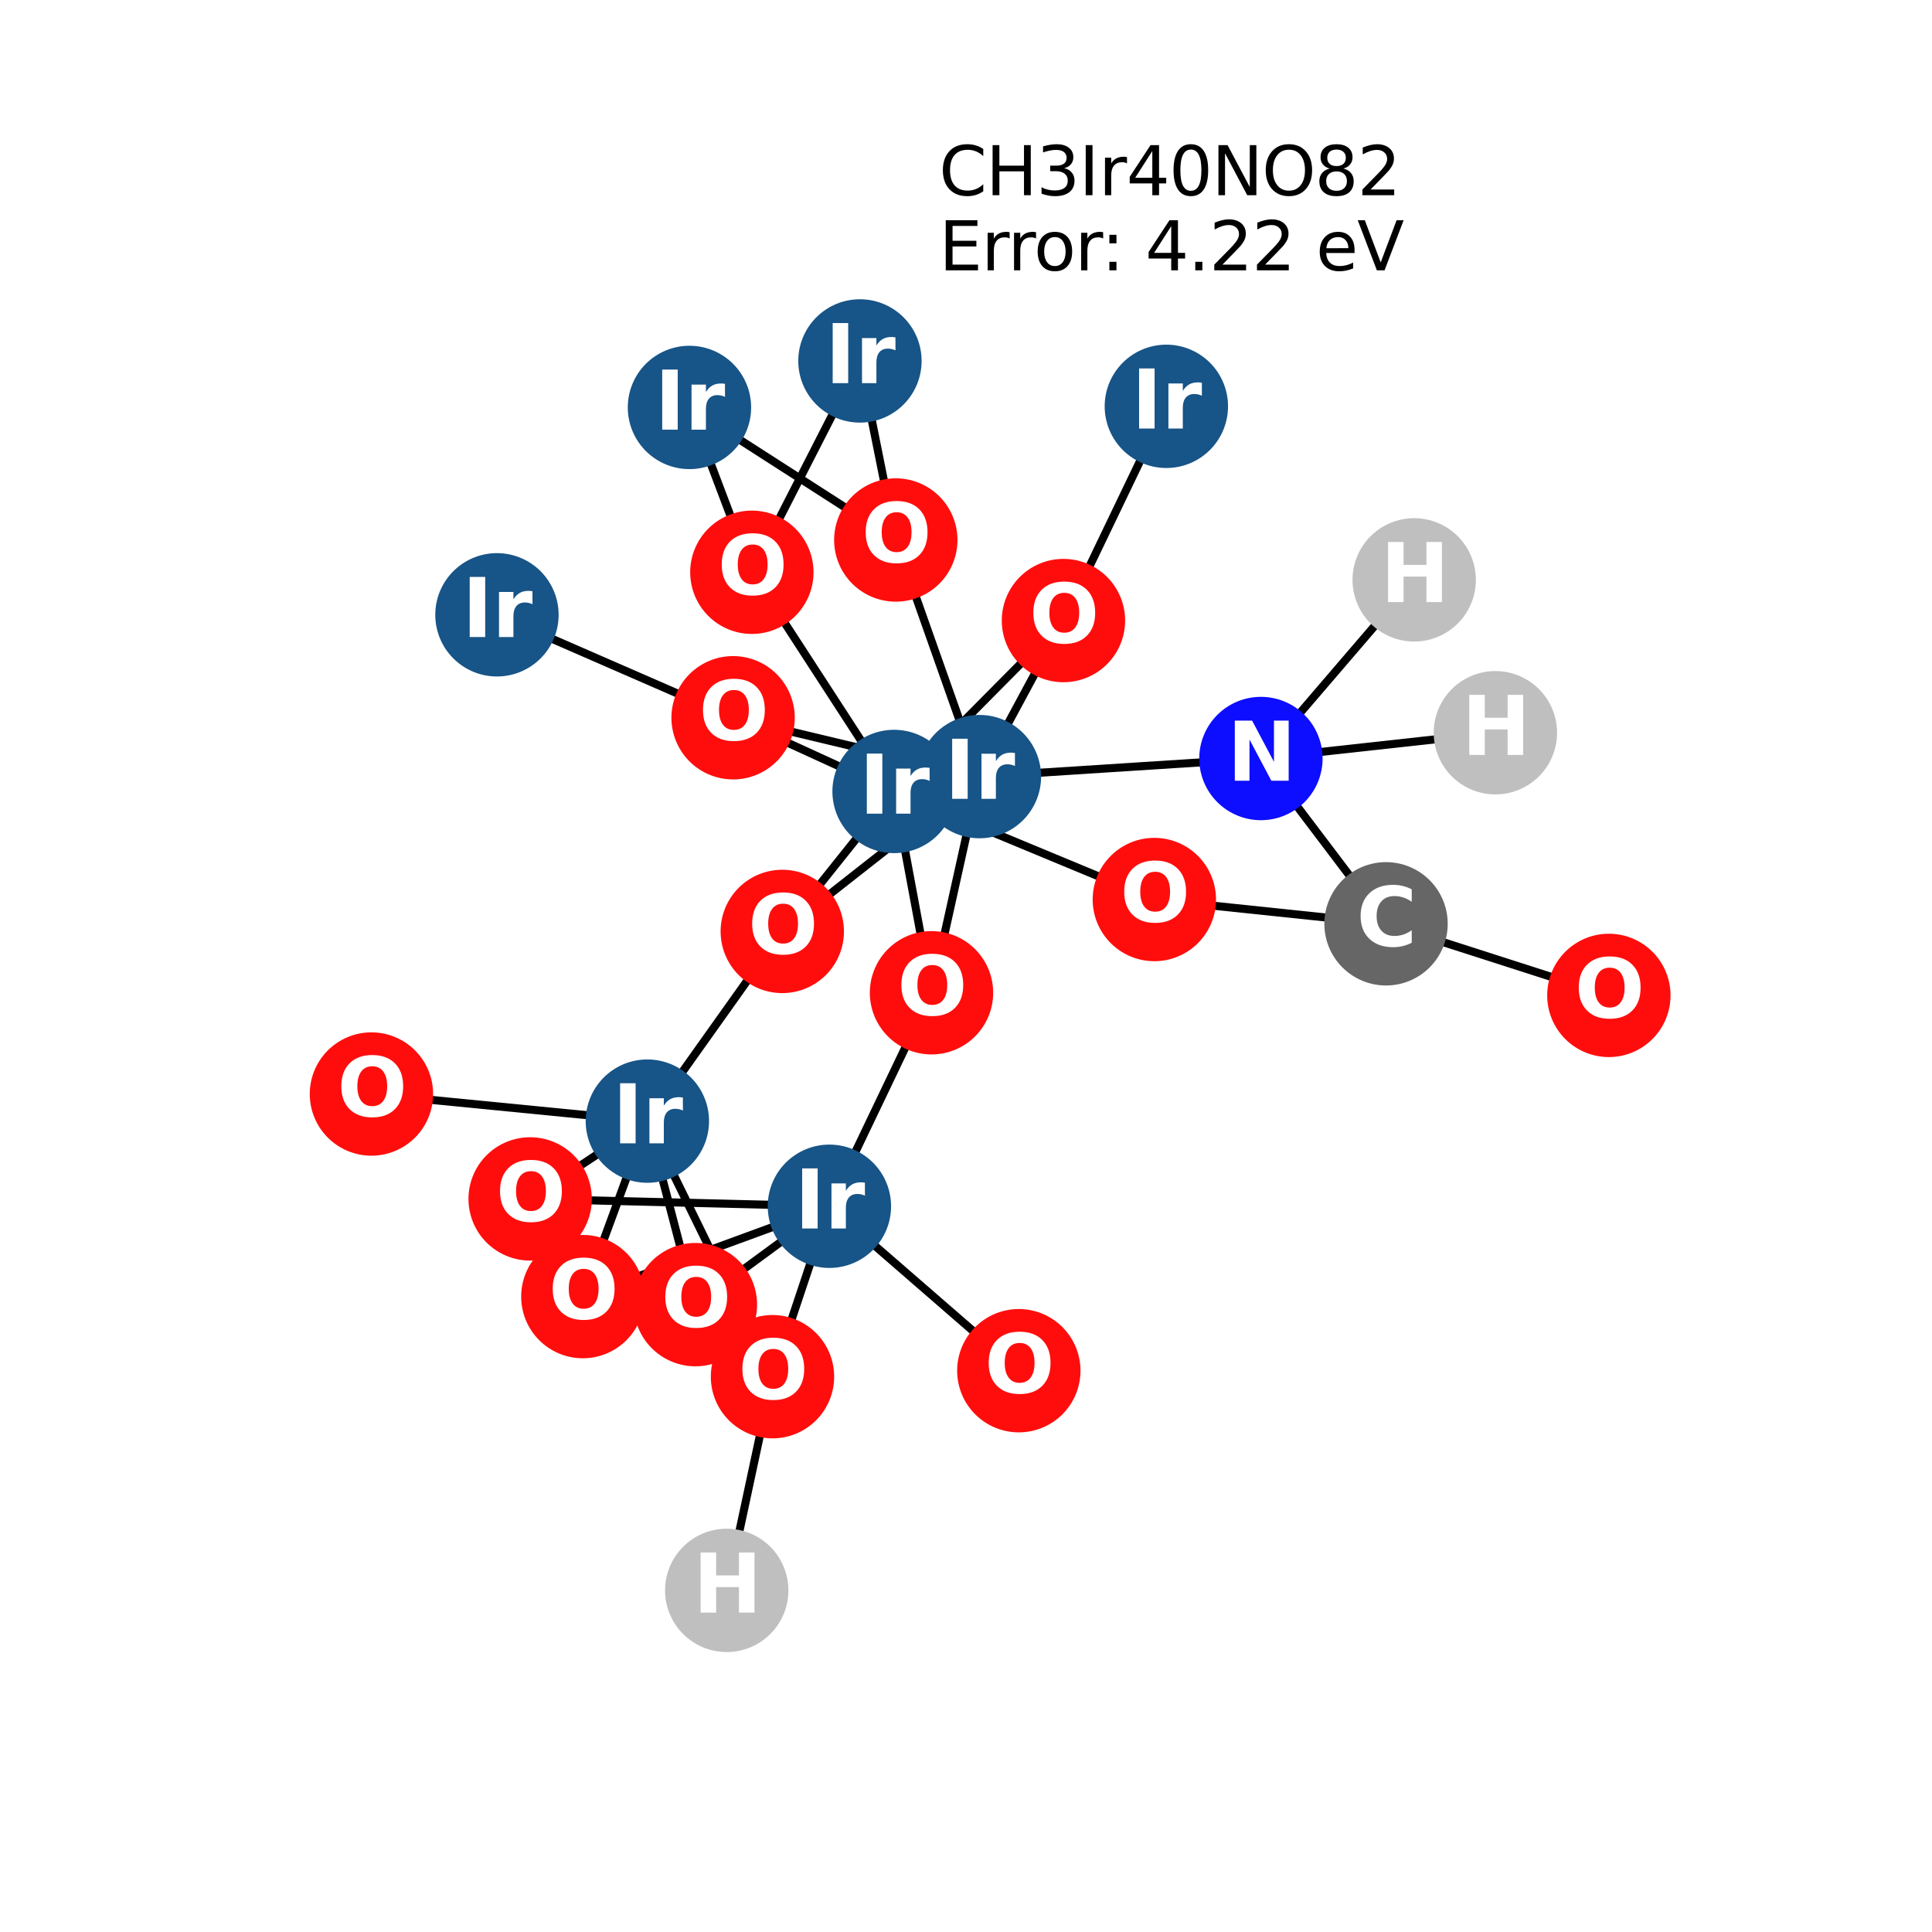 <?xml version="1.0" encoding="utf-8" standalone="no"?>
<!DOCTYPE svg PUBLIC "-//W3C//DTD SVG 1.1//EN"
  "http://www.w3.org/Graphics/SVG/1.1/DTD/svg11.dtd">
<svg xmlns:xlink="http://www.w3.org/1999/xlink" width="288pt" height="288pt" viewBox="0 0 288 288" xmlns="http://www.w3.org/2000/svg" version="1.1">
 <defs>
  <style type="text/css">*{stroke-linejoin: round; stroke-linecap: butt}</style>
 </defs>
 <g id="figure_1">
  <g id="patch_1">
   <path d="M 0 288 
L 288 288 
L 288 0 
L 0 0 
z
" style="fill: #ffffff"/>
  </g>
  <g id="axes_1">
   <g id="LineCollection_1">
    <path d="M 103.663 194.48 
L 123.638 179.816 
" clip-path="url(#pdd3acf82b1)" style="fill: none; stroke: #000000; stroke-width: 1.2"/>
    <path d="M 103.663 194.48 
L 96.501 167.123 
" clip-path="url(#pdd3acf82b1)" style="fill: none; stroke: #000000; stroke-width: 1.2"/>
    <path d="M 133.279 117.983 
L 112.078 85.307 
" clip-path="url(#pdd3acf82b1)" style="fill: none; stroke: #000000; stroke-width: 1.2"/>
    <path d="M 133.279 117.983 
L 138.857 147.991 
" clip-path="url(#pdd3acf82b1)" style="fill: none; stroke: #000000; stroke-width: 1.2"/>
    <path d="M 133.279 117.983 
L 158.527 92.506 
" clip-path="url(#pdd3acf82b1)" style="fill: none; stroke: #000000; stroke-width: 1.2"/>
    <path d="M 133.279 117.983 
L 116.613 138.847 
" clip-path="url(#pdd3acf82b1)" style="fill: none; stroke: #000000; stroke-width: 1.2"/>
    <path d="M 133.279 117.983 
L 109.282 106.995 
" clip-path="url(#pdd3acf82b1)" style="fill: none; stroke: #000000; stroke-width: 1.2"/>
    <path d="M 133.279 117.983 
L 172.076 134.091 
" clip-path="url(#pdd3acf82b1)" style="fill: none; stroke: #000000; stroke-width: 1.2"/>
    <path d="M 115.154 205.221 
L 123.638 179.816 
" clip-path="url(#pdd3acf82b1)" style="fill: none; stroke: #000000; stroke-width: 1.2"/>
    <path d="M 115.154 205.221 
L 96.501 167.123 
" clip-path="url(#pdd3acf82b1)" style="fill: none; stroke: #000000; stroke-width: 1.2"/>
    <path d="M 115.154 205.221 
L 108.332 237.076 
" clip-path="url(#pdd3acf82b1)" style="fill: none; stroke: #000000; stroke-width: 1.2"/>
    <path d="M 128.19 53.804 
L 112.078 85.307 
" clip-path="url(#pdd3acf82b1)" style="fill: none; stroke: #000000; stroke-width: 1.2"/>
    <path d="M 128.19 53.804 
L 133.536 80.497 
" clip-path="url(#pdd3acf82b1)" style="fill: none; stroke: #000000; stroke-width: 1.2"/>
    <path d="M 173.866 60.571 
L 158.527 92.506 
" clip-path="url(#pdd3acf82b1)" style="fill: none; stroke: #000000; stroke-width: 1.2"/>
    <path d="M 151.873 204.328 
L 123.638 179.816 
" clip-path="url(#pdd3acf82b1)" style="fill: none; stroke: #000000; stroke-width: 1.2"/>
    <path d="M 123.638 179.816 
L 138.857 147.991 
" clip-path="url(#pdd3acf82b1)" style="fill: none; stroke: #000000; stroke-width: 1.2"/>
    <path d="M 123.638 179.816 
L 79.028 178.72 
" clip-path="url(#pdd3acf82b1)" style="fill: none; stroke: #000000; stroke-width: 1.2"/>
    <path d="M 123.638 179.816 
L 86.883 193.283 
" clip-path="url(#pdd3acf82b1)" style="fill: none; stroke: #000000; stroke-width: 1.2"/>
    <path d="M 146.001 115.767 
L 138.857 147.991 
" clip-path="url(#pdd3acf82b1)" style="fill: none; stroke: #000000; stroke-width: 1.2"/>
    <path d="M 146.001 115.767 
L 158.527 92.506 
" clip-path="url(#pdd3acf82b1)" style="fill: none; stroke: #000000; stroke-width: 1.2"/>
    <path d="M 146.001 115.767 
L 133.536 80.497 
" clip-path="url(#pdd3acf82b1)" style="fill: none; stroke: #000000; stroke-width: 1.2"/>
    <path d="M 146.001 115.767 
L 116.613 138.847 
" clip-path="url(#pdd3acf82b1)" style="fill: none; stroke: #000000; stroke-width: 1.2"/>
    <path d="M 146.001 115.767 
L 109.282 106.995 
" clip-path="url(#pdd3acf82b1)" style="fill: none; stroke: #000000; stroke-width: 1.2"/>
    <path d="M 146.001 115.767 
L 187.963 113.071 
" clip-path="url(#pdd3acf82b1)" style="fill: none; stroke: #000000; stroke-width: 1.2"/>
    <path d="M 133.536 80.497 
L 102.777 60.736 
" clip-path="url(#pdd3acf82b1)" style="fill: none; stroke: #000000; stroke-width: 1.2"/>
    <path d="M 102.777 60.736 
L 112.078 85.307 
" clip-path="url(#pdd3acf82b1)" style="fill: none; stroke: #000000; stroke-width: 1.2"/>
    <path d="M 74.08 91.649 
L 109.282 106.995 
" clip-path="url(#pdd3acf82b1)" style="fill: none; stroke: #000000; stroke-width: 1.2"/>
    <path d="M 116.613 138.847 
L 96.501 167.123 
" clip-path="url(#pdd3acf82b1)" style="fill: none; stroke: #000000; stroke-width: 1.2"/>
    <path d="M 96.501 167.123 
L 79.028 178.72 
" clip-path="url(#pdd3acf82b1)" style="fill: none; stroke: #000000; stroke-width: 1.2"/>
    <path d="M 96.501 167.123 
L 86.883 193.283 
" clip-path="url(#pdd3acf82b1)" style="fill: none; stroke: #000000; stroke-width: 1.2"/>
    <path d="M 96.501 167.123 
L 55.369 163.084 
" clip-path="url(#pdd3acf82b1)" style="fill: none; stroke: #000000; stroke-width: 1.2"/>
    <path d="M 239.831 148.383 
L 206.613 137.71 
" clip-path="url(#pdd3acf82b1)" style="fill: none; stroke: #000000; stroke-width: 1.2"/>
    <path d="M 206.613 137.71 
L 172.076 134.091 
" clip-path="url(#pdd3acf82b1)" style="fill: none; stroke: #000000; stroke-width: 1.2"/>
    <path d="M 206.613 137.71 
L 187.963 113.071 
" clip-path="url(#pdd3acf82b1)" style="fill: none; stroke: #000000; stroke-width: 1.2"/>
    <path d="M 187.963 113.071 
L 222.915 109.228 
" clip-path="url(#pdd3acf82b1)" style="fill: none; stroke: #000000; stroke-width: 1.2"/>
    <path d="M 187.963 113.071 
L 210.81 86.439 
" clip-path="url(#pdd3acf82b1)" style="fill: none; stroke: #000000; stroke-width: 1.2"/>
   </g>
   <g id="PathCollection_1">
    <defs>
     <path id="C0_0_47a938d2c4" d="M 0 8.944 
C 2.372 8.944 4.647 8.002 6.325 6.325 
C 8.002 4.647 8.944 2.372 8.944 -0 
C 8.944 -2.372 8.002 -4.647 6.325 -6.325 
C 4.647 -8.002 2.372 -8.944 0 -8.944 
C -2.372 -8.944 -4.647 -8.002 -6.325 -6.325 
C -8.002 -4.647 -8.944 -2.372 -8.944 0 
C -8.944 2.372 -8.002 4.647 -6.325 6.325 
C -4.647 8.002 -2.372 8.944 0 8.944 
z
"/>
    </defs>
    <g clip-path="url(#pdd3acf82b1)">
     <use xlink:href="#C0_0_47a938d2c4" x="103.663" y="194.48" style="fill: #ff0d0d; stroke: #ff0d0d; stroke-width: 0.5"/>
    </g>
    <g clip-path="url(#pdd3acf82b1)">
     <use xlink:href="#C0_0_47a938d2c4" x="133.279" y="117.983" style="fill: #175487; stroke: #175487; stroke-width: 0.5"/>
    </g>
    <g clip-path="url(#pdd3acf82b1)">
     <use xlink:href="#C0_0_47a938d2c4" x="115.154" y="205.221" style="fill: #ff0d0d; stroke: #ff0d0d; stroke-width: 0.5"/>
    </g>
    <g clip-path="url(#pdd3acf82b1)">
     <use xlink:href="#C0_0_47a938d2c4" x="128.19" y="53.804" style="fill: #175487; stroke: #175487; stroke-width: 0.5"/>
    </g>
    <g clip-path="url(#pdd3acf82b1)">
     <use xlink:href="#C0_0_47a938d2c4" x="173.866" y="60.571" style="fill: #175487; stroke: #175487; stroke-width: 0.5"/>
    </g>
    <g clip-path="url(#pdd3acf82b1)">
     <use xlink:href="#C0_0_47a938d2c4" x="151.873" y="204.328" style="fill: #ff0d0d; stroke: #ff0d0d; stroke-width: 0.5"/>
    </g>
    <g clip-path="url(#pdd3acf82b1)">
     <use xlink:href="#C0_0_47a938d2c4" x="123.638" y="179.816" style="fill: #175487; stroke: #175487; stroke-width: 0.5"/>
    </g>
    <g clip-path="url(#pdd3acf82b1)">
     <use xlink:href="#C0_0_47a938d2c4" x="146.001" y="115.767" style="fill: #175487; stroke: #175487; stroke-width: 0.5"/>
    </g>
    <g clip-path="url(#pdd3acf82b1)">
     <use xlink:href="#C0_0_47a938d2c4" x="133.536" y="80.497" style="fill: #ff0d0d; stroke: #ff0d0d; stroke-width: 0.5"/>
    </g>
    <g clip-path="url(#pdd3acf82b1)">
     <use xlink:href="#C0_0_47a938d2c4" x="102.777" y="60.736" style="fill: #175487; stroke: #175487; stroke-width: 0.5"/>
    </g>
    <g clip-path="url(#pdd3acf82b1)">
     <use xlink:href="#C0_0_47a938d2c4" x="74.08" y="91.649" style="fill: #175487; stroke: #175487; stroke-width: 0.5"/>
    </g>
    <g clip-path="url(#pdd3acf82b1)">
     <use xlink:href="#C0_0_47a938d2c4" x="116.613" y="138.847" style="fill: #ff0d0d; stroke: #ff0d0d; stroke-width: 0.5"/>
    </g>
    <g clip-path="url(#pdd3acf82b1)">
     <use xlink:href="#C0_0_47a938d2c4" x="109.282" y="106.995" style="fill: #ff0d0d; stroke: #ff0d0d; stroke-width: 0.5"/>
    </g>
    <g clip-path="url(#pdd3acf82b1)">
     <use xlink:href="#C0_0_47a938d2c4" x="96.501" y="167.123" style="fill: #175487; stroke: #175487; stroke-width: 0.5"/>
    </g>
    <g clip-path="url(#pdd3acf82b1)">
     <use xlink:href="#C0_0_47a938d2c4" x="79.028" y="178.72" style="fill: #ff0d0d; stroke: #ff0d0d; stroke-width: 0.5"/>
    </g>
    <g clip-path="url(#pdd3acf82b1)">
     <use xlink:href="#C0_0_47a938d2c4" x="158.527" y="92.506" style="fill: #ff0d0d; stroke: #ff0d0d; stroke-width: 0.5"/>
    </g>
    <g clip-path="url(#pdd3acf82b1)">
     <use xlink:href="#C0_0_47a938d2c4" x="86.883" y="193.283" style="fill: #ff0d0d; stroke: #ff0d0d; stroke-width: 0.5"/>
    </g>
    <g clip-path="url(#pdd3acf82b1)">
     <use xlink:href="#C0_0_47a938d2c4" x="112.078" y="85.307" style="fill: #ff0d0d; stroke: #ff0d0d; stroke-width: 0.5"/>
    </g>
    <g clip-path="url(#pdd3acf82b1)">
     <use xlink:href="#C0_0_47a938d2c4" x="138.857" y="147.991" style="fill: #ff0d0d; stroke: #ff0d0d; stroke-width: 0.5"/>
    </g>
    <g clip-path="url(#pdd3acf82b1)">
     <use xlink:href="#C0_0_47a938d2c4" x="55.369" y="163.084" style="fill: #ff0d0d; stroke: #ff0d0d; stroke-width: 0.5"/>
    </g>
    <g clip-path="url(#pdd3acf82b1)">
     <use xlink:href="#C0_0_47a938d2c4" x="239.831" y="148.383" style="fill: #ff0d0d; stroke: #ff0d0d; stroke-width: 0.5"/>
    </g>
    <g clip-path="url(#pdd3acf82b1)">
     <use xlink:href="#C0_0_47a938d2c4" x="206.613" y="137.71" style="fill: #666666; stroke: #666666; stroke-width: 0.5"/>
    </g>
    <g clip-path="url(#pdd3acf82b1)">
     <use xlink:href="#C0_0_47a938d2c4" x="172.076" y="134.091" style="fill: #ff0d0d; stroke: #ff0d0d; stroke-width: 0.5"/>
    </g>
    <g clip-path="url(#pdd3acf82b1)">
     <use xlink:href="#C0_0_47a938d2c4" x="108.332" y="237.076" style="fill: #bfbfbf; stroke: #bfbfbf; stroke-width: 0.5"/>
    </g>
    <g clip-path="url(#pdd3acf82b1)">
     <use xlink:href="#C0_0_47a938d2c4" x="187.963" y="113.071" style="fill: #0d0dff; stroke: #0d0dff; stroke-width: 0.5"/>
    </g>
    <g clip-path="url(#pdd3acf82b1)">
     <use xlink:href="#C0_0_47a938d2c4" x="222.915" y="109.228" style="fill: #bfbfbf; stroke: #bfbfbf; stroke-width: 0.5"/>
    </g>
    <g clip-path="url(#pdd3acf82b1)">
     <use xlink:href="#C0_0_47a938d2c4" x="210.81" y="86.439" style="fill: #bfbfbf; stroke: #bfbfbf; stroke-width: 0.5"/>
    </g>
   </g>
   <g id="text_1">
    <g clip-path="url(#pdd3acf82b1)">
     <!-- O -->
     <g style="fill: #ffffff" transform="translate(98.563 197.791) scale(0.12 -0.12)">
      <defs>
       <path id="DejaVuSans-Bold-4f" d="M 2719 3878 
Q 2169 3878 1866 3472 
Q 1563 3066 1563 2328 
Q 1563 1594 1866 1187 
Q 2169 781 2719 781 
Q 3272 781 3575 1187 
Q 3878 1594 3878 2328 
Q 3878 3066 3575 3472 
Q 3272 3878 2719 3878 
z
M 2719 4750 
Q 3844 4750 4481 4106 
Q 5119 3463 5119 2328 
Q 5119 1197 4481 553 
Q 3844 -91 2719 -91 
Q 1597 -91 958 553 
Q 319 1197 319 2328 
Q 319 3463 958 4106 
Q 1597 4750 2719 4750 
z
" transform="scale(0.016)"/>
      </defs>
      <use xlink:href="#DejaVuSans-Bold-4f"/>
     </g>
    </g>
   </g>
   <g id="text_2">
    <g clip-path="url(#pdd3acf82b1)">
     <!-- Ir -->
     <g style="fill: #ffffff" transform="translate(128.088 121.294) scale(0.12 -0.12)">
      <defs>
       <path id="DejaVuSans-Bold-49" d="M 588 4666 
L 1791 4666 
L 1791 0 
L 588 0 
L 588 4666 
z
" transform="scale(0.016)"/>
       <path id="DejaVuSans-Bold-72" d="M 3138 2547 
Q 2991 2616 2845 2648 
Q 2700 2681 2553 2681 
Q 2122 2681 1889 2404 
Q 1656 2128 1656 1613 
L 1656 0 
L 538 0 
L 538 3500 
L 1656 3500 
L 1656 2925 
Q 1872 3269 2151 3426 
Q 2431 3584 2822 3584 
Q 2878 3584 2943 3579 
Q 3009 3575 3134 3559 
L 3138 2547 
z
" transform="scale(0.016)"/>
      </defs>
      <use xlink:href="#DejaVuSans-Bold-49"/>
      <use xlink:href="#DejaVuSans-Bold-72" transform="translate(37.207 0)"/>
     </g>
    </g>
   </g>
   <g id="text_3">
    <g clip-path="url(#pdd3acf82b1)">
     <!-- O -->
     <g style="fill: #ffffff" transform="translate(110.053 208.532) scale(0.12 -0.12)">
      <use xlink:href="#DejaVuSans-Bold-4f"/>
     </g>
    </g>
   </g>
   <g id="text_4">
    <g clip-path="url(#pdd3acf82b1)">
     <!-- Ir -->
     <g style="fill: #ffffff" transform="translate(122.999 57.115) scale(0.12 -0.12)">
      <use xlink:href="#DejaVuSans-Bold-49"/>
      <use xlink:href="#DejaVuSans-Bold-72" transform="translate(37.207 0)"/>
     </g>
    </g>
   </g>
   <g id="text_5">
    <g clip-path="url(#pdd3acf82b1)">
     <!-- Ir -->
     <g style="fill: #ffffff" transform="translate(168.675 63.882) scale(0.12 -0.12)">
      <use xlink:href="#DejaVuSans-Bold-49"/>
      <use xlink:href="#DejaVuSans-Bold-72" transform="translate(37.207 0)"/>
     </g>
    </g>
   </g>
   <g id="text_6">
    <g clip-path="url(#pdd3acf82b1)">
     <!-- O -->
     <g style="fill: #ffffff" transform="translate(146.772 207.639) scale(0.12 -0.12)">
      <use xlink:href="#DejaVuSans-Bold-4f"/>
     </g>
    </g>
   </g>
   <g id="text_7">
    <g clip-path="url(#pdd3acf82b1)">
     <!-- Ir -->
     <g style="fill: #ffffff" transform="translate(118.447 183.128) scale(0.12 -0.12)">
      <use xlink:href="#DejaVuSans-Bold-49"/>
      <use xlink:href="#DejaVuSans-Bold-72" transform="translate(37.207 0)"/>
     </g>
    </g>
   </g>
   <g id="text_8">
    <g clip-path="url(#pdd3acf82b1)">
     <!-- Ir -->
     <g style="fill: #ffffff" transform="translate(140.81 119.078) scale(0.12 -0.12)">
      <use xlink:href="#DejaVuSans-Bold-49"/>
      <use xlink:href="#DejaVuSans-Bold-72" transform="translate(37.207 0)"/>
     </g>
    </g>
   </g>
   <g id="text_9">
    <g clip-path="url(#pdd3acf82b1)">
     <!-- O -->
     <g style="fill: #ffffff" transform="translate(128.435 83.808) scale(0.12 -0.12)">
      <use xlink:href="#DejaVuSans-Bold-4f"/>
     </g>
    </g>
   </g>
   <g id="text_10">
    <g clip-path="url(#pdd3acf82b1)">
     <!-- Ir -->
     <g style="fill: #ffffff" transform="translate(97.586 64.048) scale(0.12 -0.12)">
      <use xlink:href="#DejaVuSans-Bold-49"/>
      <use xlink:href="#DejaVuSans-Bold-72" transform="translate(37.207 0)"/>
     </g>
    </g>
   </g>
   <g id="text_11">
    <g clip-path="url(#pdd3acf82b1)">
     <!-- Ir -->
     <g style="fill: #ffffff" transform="translate(68.889 94.96) scale(0.12 -0.12)">
      <use xlink:href="#DejaVuSans-Bold-49"/>
      <use xlink:href="#DejaVuSans-Bold-72" transform="translate(37.207 0)"/>
     </g>
    </g>
   </g>
   <g id="text_12">
    <g clip-path="url(#pdd3acf82b1)">
     <!-- O -->
     <g style="fill: #ffffff" transform="translate(111.512 142.158) scale(0.12 -0.12)">
      <use xlink:href="#DejaVuSans-Bold-4f"/>
     </g>
    </g>
   </g>
   <g id="text_13">
    <g clip-path="url(#pdd3acf82b1)">
     <!-- O -->
     <g style="fill: #ffffff" transform="translate(104.181 110.306) scale(0.12 -0.12)">
      <use xlink:href="#DejaVuSans-Bold-4f"/>
     </g>
    </g>
   </g>
   <g id="text_14">
    <g clip-path="url(#pdd3acf82b1)">
     <!-- Ir -->
     <g style="fill: #ffffff" transform="translate(91.31 170.435) scale(0.12 -0.12)">
      <use xlink:href="#DejaVuSans-Bold-49"/>
      <use xlink:href="#DejaVuSans-Bold-72" transform="translate(37.207 0)"/>
     </g>
    </g>
   </g>
   <g id="text_15">
    <g clip-path="url(#pdd3acf82b1)">
     <!-- O -->
     <g style="fill: #ffffff" transform="translate(73.927 182.031) scale(0.12 -0.12)">
      <use xlink:href="#DejaVuSans-Bold-4f"/>
     </g>
    </g>
   </g>
   <g id="text_16">
    <g clip-path="url(#pdd3acf82b1)">
     <!-- O -->
     <g style="fill: #ffffff" transform="translate(153.426 95.818) scale(0.12 -0.12)">
      <use xlink:href="#DejaVuSans-Bold-4f"/>
     </g>
    </g>
   </g>
   <g id="text_17">
    <g clip-path="url(#pdd3acf82b1)">
     <!-- O -->
     <g style="fill: #ffffff" transform="translate(81.782 196.595) scale(0.12 -0.12)">
      <use xlink:href="#DejaVuSans-Bold-4f"/>
     </g>
    </g>
   </g>
   <g id="text_18">
    <g clip-path="url(#pdd3acf82b1)">
     <!-- O -->
     <g style="fill: #ffffff" transform="translate(106.977 88.618) scale(0.12 -0.12)">
      <use xlink:href="#DejaVuSans-Bold-4f"/>
     </g>
    </g>
   </g>
   <g id="text_19">
    <g clip-path="url(#pdd3acf82b1)">
     <!-- O -->
     <g style="fill: #ffffff" transform="translate(133.756 151.302) scale(0.12 -0.12)">
      <use xlink:href="#DejaVuSans-Bold-4f"/>
     </g>
    </g>
   </g>
   <g id="text_20">
    <g clip-path="url(#pdd3acf82b1)">
     <!-- O -->
     <g style="fill: #ffffff" transform="translate(50.268 166.395) scale(0.12 -0.12)">
      <use xlink:href="#DejaVuSans-Bold-4f"/>
     </g>
    </g>
   </g>
   <g id="text_21">
    <g clip-path="url(#pdd3acf82b1)">
     <!-- O -->
     <g style="fill: #ffffff" transform="translate(234.73 151.695) scale(0.12 -0.12)">
      <use xlink:href="#DejaVuSans-Bold-4f"/>
     </g>
    </g>
   </g>
   <g id="text_22">
    <g clip-path="url(#pdd3acf82b1)">
     <!-- C -->
     <g style="fill: #ffffff" transform="translate(202.21 141.022) scale(0.12 -0.12)">
      <defs>
       <path id="DejaVuSans-Bold-43" d="M 4288 256 
Q 3956 84 3597 -3 
Q 3238 -91 2847 -91 
Q 1681 -91 1000 561 
Q 319 1213 319 2328 
Q 319 3447 1000 4098 
Q 1681 4750 2847 4750 
Q 3238 4750 3597 4662 
Q 3956 4575 4288 4403 
L 4288 3438 
Q 3953 3666 3628 3772 
Q 3303 3878 2944 3878 
Q 2300 3878 1931 3465 
Q 1563 3053 1563 2328 
Q 1563 1606 1931 1193 
Q 2300 781 2944 781 
Q 3303 781 3628 887 
Q 3953 994 4288 1222 
L 4288 256 
z
" transform="scale(0.016)"/>
      </defs>
      <use xlink:href="#DejaVuSans-Bold-43"/>
     </g>
    </g>
   </g>
   <g id="text_23">
    <g clip-path="url(#pdd3acf82b1)">
     <!-- O -->
     <g style="fill: #ffffff" transform="translate(166.975 137.402) scale(0.12 -0.12)">
      <use xlink:href="#DejaVuSans-Bold-4f"/>
     </g>
    </g>
   </g>
   <g id="text_24">
    <g clip-path="url(#pdd3acf82b1)">
     <!-- H -->
     <g style="fill: #ffffff" transform="translate(103.311 240.388) scale(0.12 -0.12)">
      <defs>
       <path id="DejaVuSans-Bold-48" d="M 588 4666 
L 1791 4666 
L 1791 2888 
L 3566 2888 
L 3566 4666 
L 4769 4666 
L 4769 0 
L 3566 0 
L 3566 1978 
L 1791 1978 
L 1791 0 
L 588 0 
L 588 4666 
z
" transform="scale(0.016)"/>
      </defs>
      <use xlink:href="#DejaVuSans-Bold-48"/>
     </g>
    </g>
   </g>
   <g id="text_25">
    <g clip-path="url(#pdd3acf82b1)">
     <!-- N -->
     <g style="fill: #ffffff" transform="translate(182.942 116.382) scale(0.12 -0.12)">
      <defs>
       <path id="DejaVuSans-Bold-4e" d="M 588 4666 
L 1931 4666 
L 3628 1466 
L 3628 4666 
L 4769 4666 
L 4769 0 
L 3425 0 
L 1728 3200 
L 1728 0 
L 588 0 
L 588 4666 
z
" transform="scale(0.016)"/>
      </defs>
      <use xlink:href="#DejaVuSans-Bold-4e"/>
     </g>
    </g>
   </g>
   <g id="text_26">
    <g clip-path="url(#pdd3acf82b1)">
     <!-- H -->
     <g style="fill: #ffffff" transform="translate(217.894 112.539) scale(0.12 -0.12)">
      <use xlink:href="#DejaVuSans-Bold-48"/>
     </g>
    </g>
   </g>
   <g id="text_27">
    <g clip-path="url(#pdd3acf82b1)">
     <!-- H -->
     <g style="fill: #ffffff" transform="translate(205.789 89.751) scale(0.12 -0.12)">
      <use xlink:href="#DejaVuSans-Bold-48"/>
     </g>
    </g>
   </g>
   <g id="text_28">
    <!-- CH3Ir40NO82 -->
    <g transform="translate(139.978 29.098) scale(0.1 -0.1)">
     <defs>
      <path id="DejaVuSans-43" d="M 4122 4306 
L 4122 3641 
Q 3803 3938 3442 4084 
Q 3081 4231 2675 4231 
Q 1875 4231 1450 3742 
Q 1025 3253 1025 2328 
Q 1025 1406 1450 917 
Q 1875 428 2675 428 
Q 3081 428 3442 575 
Q 3803 722 4122 1019 
L 4122 359 
Q 3791 134 3420 21 
Q 3050 -91 2638 -91 
Q 1578 -91 968 557 
Q 359 1206 359 2328 
Q 359 3453 968 4101 
Q 1578 4750 2638 4750 
Q 3056 4750 3426 4639 
Q 3797 4528 4122 4306 
z
" transform="scale(0.016)"/>
      <path id="DejaVuSans-48" d="M 628 4666 
L 1259 4666 
L 1259 2753 
L 3553 2753 
L 3553 4666 
L 4184 4666 
L 4184 0 
L 3553 0 
L 3553 2222 
L 1259 2222 
L 1259 0 
L 628 0 
L 628 4666 
z
" transform="scale(0.016)"/>
      <path id="DejaVuSans-33" d="M 2597 2516 
Q 3050 2419 3304 2112 
Q 3559 1806 3559 1356 
Q 3559 666 3084 287 
Q 2609 -91 1734 -91 
Q 1441 -91 1130 -33 
Q 819 25 488 141 
L 488 750 
Q 750 597 1062 519 
Q 1375 441 1716 441 
Q 2309 441 2620 675 
Q 2931 909 2931 1356 
Q 2931 1769 2642 2001 
Q 2353 2234 1838 2234 
L 1294 2234 
L 1294 2753 
L 1863 2753 
Q 2328 2753 2575 2939 
Q 2822 3125 2822 3475 
Q 2822 3834 2567 4026 
Q 2313 4219 1838 4219 
Q 1578 4219 1281 4162 
Q 984 4106 628 3988 
L 628 4550 
Q 988 4650 1302 4700 
Q 1616 4750 1894 4750 
Q 2613 4750 3031 4423 
Q 3450 4097 3450 3541 
Q 3450 3153 3228 2886 
Q 3006 2619 2597 2516 
z
" transform="scale(0.016)"/>
      <path id="DejaVuSans-49" d="M 628 4666 
L 1259 4666 
L 1259 0 
L 628 0 
L 628 4666 
z
" transform="scale(0.016)"/>
      <path id="DejaVuSans-72" d="M 2631 2963 
Q 2534 3019 2420 3045 
Q 2306 3072 2169 3072 
Q 1681 3072 1420 2755 
Q 1159 2438 1159 1844 
L 1159 0 
L 581 0 
L 581 3500 
L 1159 3500 
L 1159 2956 
Q 1341 3275 1631 3429 
Q 1922 3584 2338 3584 
Q 2397 3584 2469 3576 
Q 2541 3569 2628 3553 
L 2631 2963 
z
" transform="scale(0.016)"/>
      <path id="DejaVuSans-34" d="M 2419 4116 
L 825 1625 
L 2419 1625 
L 2419 4116 
z
M 2253 4666 
L 3047 4666 
L 3047 1625 
L 3713 1625 
L 3713 1100 
L 3047 1100 
L 3047 0 
L 2419 0 
L 2419 1100 
L 313 1100 
L 313 1709 
L 2253 4666 
z
" transform="scale(0.016)"/>
      <path id="DejaVuSans-30" d="M 2034 4250 
Q 1547 4250 1301 3770 
Q 1056 3291 1056 2328 
Q 1056 1369 1301 889 
Q 1547 409 2034 409 
Q 2525 409 2770 889 
Q 3016 1369 3016 2328 
Q 3016 3291 2770 3770 
Q 2525 4250 2034 4250 
z
M 2034 4750 
Q 2819 4750 3233 4129 
Q 3647 3509 3647 2328 
Q 3647 1150 3233 529 
Q 2819 -91 2034 -91 
Q 1250 -91 836 529 
Q 422 1150 422 2328 
Q 422 3509 836 4129 
Q 1250 4750 2034 4750 
z
" transform="scale(0.016)"/>
      <path id="DejaVuSans-4e" d="M 628 4666 
L 1478 4666 
L 3547 763 
L 3547 4666 
L 4159 4666 
L 4159 0 
L 3309 0 
L 1241 3903 
L 1241 0 
L 628 0 
L 628 4666 
z
" transform="scale(0.016)"/>
      <path id="DejaVuSans-4f" d="M 2522 4238 
Q 1834 4238 1429 3725 
Q 1025 3213 1025 2328 
Q 1025 1447 1429 934 
Q 1834 422 2522 422 
Q 3209 422 3611 934 
Q 4013 1447 4013 2328 
Q 4013 3213 3611 3725 
Q 3209 4238 2522 4238 
z
M 2522 4750 
Q 3503 4750 4090 4092 
Q 4678 3434 4678 2328 
Q 4678 1225 4090 567 
Q 3503 -91 2522 -91 
Q 1538 -91 948 565 
Q 359 1222 359 2328 
Q 359 3434 948 4092 
Q 1538 4750 2522 4750 
z
" transform="scale(0.016)"/>
      <path id="DejaVuSans-38" d="M 2034 2216 
Q 1584 2216 1326 1975 
Q 1069 1734 1069 1313 
Q 1069 891 1326 650 
Q 1584 409 2034 409 
Q 2484 409 2743 651 
Q 3003 894 3003 1313 
Q 3003 1734 2745 1975 
Q 2488 2216 2034 2216 
z
M 1403 2484 
Q 997 2584 770 2862 
Q 544 3141 544 3541 
Q 544 4100 942 4425 
Q 1341 4750 2034 4750 
Q 2731 4750 3128 4425 
Q 3525 4100 3525 3541 
Q 3525 3141 3298 2862 
Q 3072 2584 2669 2484 
Q 3125 2378 3379 2068 
Q 3634 1759 3634 1313 
Q 3634 634 3220 271 
Q 2806 -91 2034 -91 
Q 1263 -91 848 271 
Q 434 634 434 1313 
Q 434 1759 690 2068 
Q 947 2378 1403 2484 
z
M 1172 3481 
Q 1172 3119 1398 2916 
Q 1625 2713 2034 2713 
Q 2441 2713 2670 2916 
Q 2900 3119 2900 3481 
Q 2900 3844 2670 4047 
Q 2441 4250 2034 4250 
Q 1625 4250 1398 4047 
Q 1172 3844 1172 3481 
z
" transform="scale(0.016)"/>
      <path id="DejaVuSans-32" d="M 1228 531 
L 3431 531 
L 3431 0 
L 469 0 
L 469 531 
Q 828 903 1448 1529 
Q 2069 2156 2228 2338 
Q 2531 2678 2651 2914 
Q 2772 3150 2772 3378 
Q 2772 3750 2511 3984 
Q 2250 4219 1831 4219 
Q 1534 4219 1204 4116 
Q 875 4013 500 3803 
L 500 4441 
Q 881 4594 1212 4672 
Q 1544 4750 1819 4750 
Q 2544 4750 2975 4387 
Q 3406 4025 3406 3419 
Q 3406 3131 3298 2873 
Q 3191 2616 2906 2266 
Q 2828 2175 2409 1742 
Q 1991 1309 1228 531 
z
" transform="scale(0.016)"/>
     </defs>
     <use xlink:href="#DejaVuSans-43"/>
     <use xlink:href="#DejaVuSans-48" transform="translate(69.824 0)"/>
     <use xlink:href="#DejaVuSans-33" transform="translate(145.02 0)"/>
     <use xlink:href="#DejaVuSans-49" transform="translate(208.643 0)"/>
     <use xlink:href="#DejaVuSans-72" transform="translate(238.135 0)"/>
     <use xlink:href="#DejaVuSans-34" transform="translate(279.248 0)"/>
     <use xlink:href="#DejaVuSans-30" transform="translate(342.871 0)"/>
     <use xlink:href="#DejaVuSans-4e" transform="translate(406.494 0)"/>
     <use xlink:href="#DejaVuSans-4f" transform="translate(481.299 0)"/>
     <use xlink:href="#DejaVuSans-38" transform="translate(560.01 0)"/>
     <use xlink:href="#DejaVuSans-32" transform="translate(623.633 0)"/>
    </g>
    <!-- Error: 4.22 eV -->
    <g transform="translate(139.978 40.296) scale(0.1 -0.1)">
     <defs>
      <path id="DejaVuSans-45" d="M 628 4666 
L 3578 4666 
L 3578 4134 
L 1259 4134 
L 1259 2753 
L 3481 2753 
L 3481 2222 
L 1259 2222 
L 1259 531 
L 3634 531 
L 3634 0 
L 628 0 
L 628 4666 
z
" transform="scale(0.016)"/>
      <path id="DejaVuSans-6f" d="M 1959 3097 
Q 1497 3097 1228 2736 
Q 959 2375 959 1747 
Q 959 1119 1226 758 
Q 1494 397 1959 397 
Q 2419 397 2687 759 
Q 2956 1122 2956 1747 
Q 2956 2369 2687 2733 
Q 2419 3097 1959 3097 
z
M 1959 3584 
Q 2709 3584 3137 3096 
Q 3566 2609 3566 1747 
Q 3566 888 3137 398 
Q 2709 -91 1959 -91 
Q 1206 -91 779 398 
Q 353 888 353 1747 
Q 353 2609 779 3096 
Q 1206 3584 1959 3584 
z
" transform="scale(0.016)"/>
      <path id="DejaVuSans-3a" d="M 750 794 
L 1409 794 
L 1409 0 
L 750 0 
L 750 794 
z
M 750 3309 
L 1409 3309 
L 1409 2516 
L 750 2516 
L 750 3309 
z
" transform="scale(0.016)"/>
      <path id="DejaVuSans-20" transform="scale(0.016)"/>
      <path id="DejaVuSans-2e" d="M 684 794 
L 1344 794 
L 1344 0 
L 684 0 
L 684 794 
z
" transform="scale(0.016)"/>
      <path id="DejaVuSans-65" d="M 3597 1894 
L 3597 1613 
L 953 1613 
Q 991 1019 1311 708 
Q 1631 397 2203 397 
Q 2534 397 2845 478 
Q 3156 559 3463 722 
L 3463 178 
Q 3153 47 2828 -22 
Q 2503 -91 2169 -91 
Q 1331 -91 842 396 
Q 353 884 353 1716 
Q 353 2575 817 3079 
Q 1281 3584 2069 3584 
Q 2775 3584 3186 3129 
Q 3597 2675 3597 1894 
z
M 3022 2063 
Q 3016 2534 2758 2815 
Q 2500 3097 2075 3097 
Q 1594 3097 1305 2825 
Q 1016 2553 972 2059 
L 3022 2063 
z
" transform="scale(0.016)"/>
      <path id="DejaVuSans-56" d="M 1831 0 
L 50 4666 
L 709 4666 
L 2188 738 
L 3669 4666 
L 4325 4666 
L 2547 0 
L 1831 0 
z
" transform="scale(0.016)"/>
     </defs>
     <use xlink:href="#DejaVuSans-45"/>
     <use xlink:href="#DejaVuSans-72" transform="translate(63.184 0)"/>
     <use xlink:href="#DejaVuSans-72" transform="translate(102.547 0)"/>
     <use xlink:href="#DejaVuSans-6f" transform="translate(141.41 0)"/>
     <use xlink:href="#DejaVuSans-72" transform="translate(202.592 0)"/>
     <use xlink:href="#DejaVuSans-3a" transform="translate(241.955 0)"/>
     <use xlink:href="#DejaVuSans-20" transform="translate(275.646 0)"/>
     <use xlink:href="#DejaVuSans-34" transform="translate(307.434 0)"/>
     <use xlink:href="#DejaVuSans-2e" transform="translate(371.057 0)"/>
     <use xlink:href="#DejaVuSans-32" transform="translate(402.844 0)"/>
     <use xlink:href="#DejaVuSans-32" transform="translate(466.467 0)"/>
     <use xlink:href="#DejaVuSans-20" transform="translate(530.09 0)"/>
     <use xlink:href="#DejaVuSans-65" transform="translate(561.877 0)"/>
     <use xlink:href="#DejaVuSans-56" transform="translate(623.4 0)"/>
    </g>
   </g>
  </g>
 </g>
 <defs>
  <clipPath id="pdd3acf82b1">
   <rect x="36" y="34.56" width="223.2" height="221.76"/>
  </clipPath>
 </defs>
</svg>
